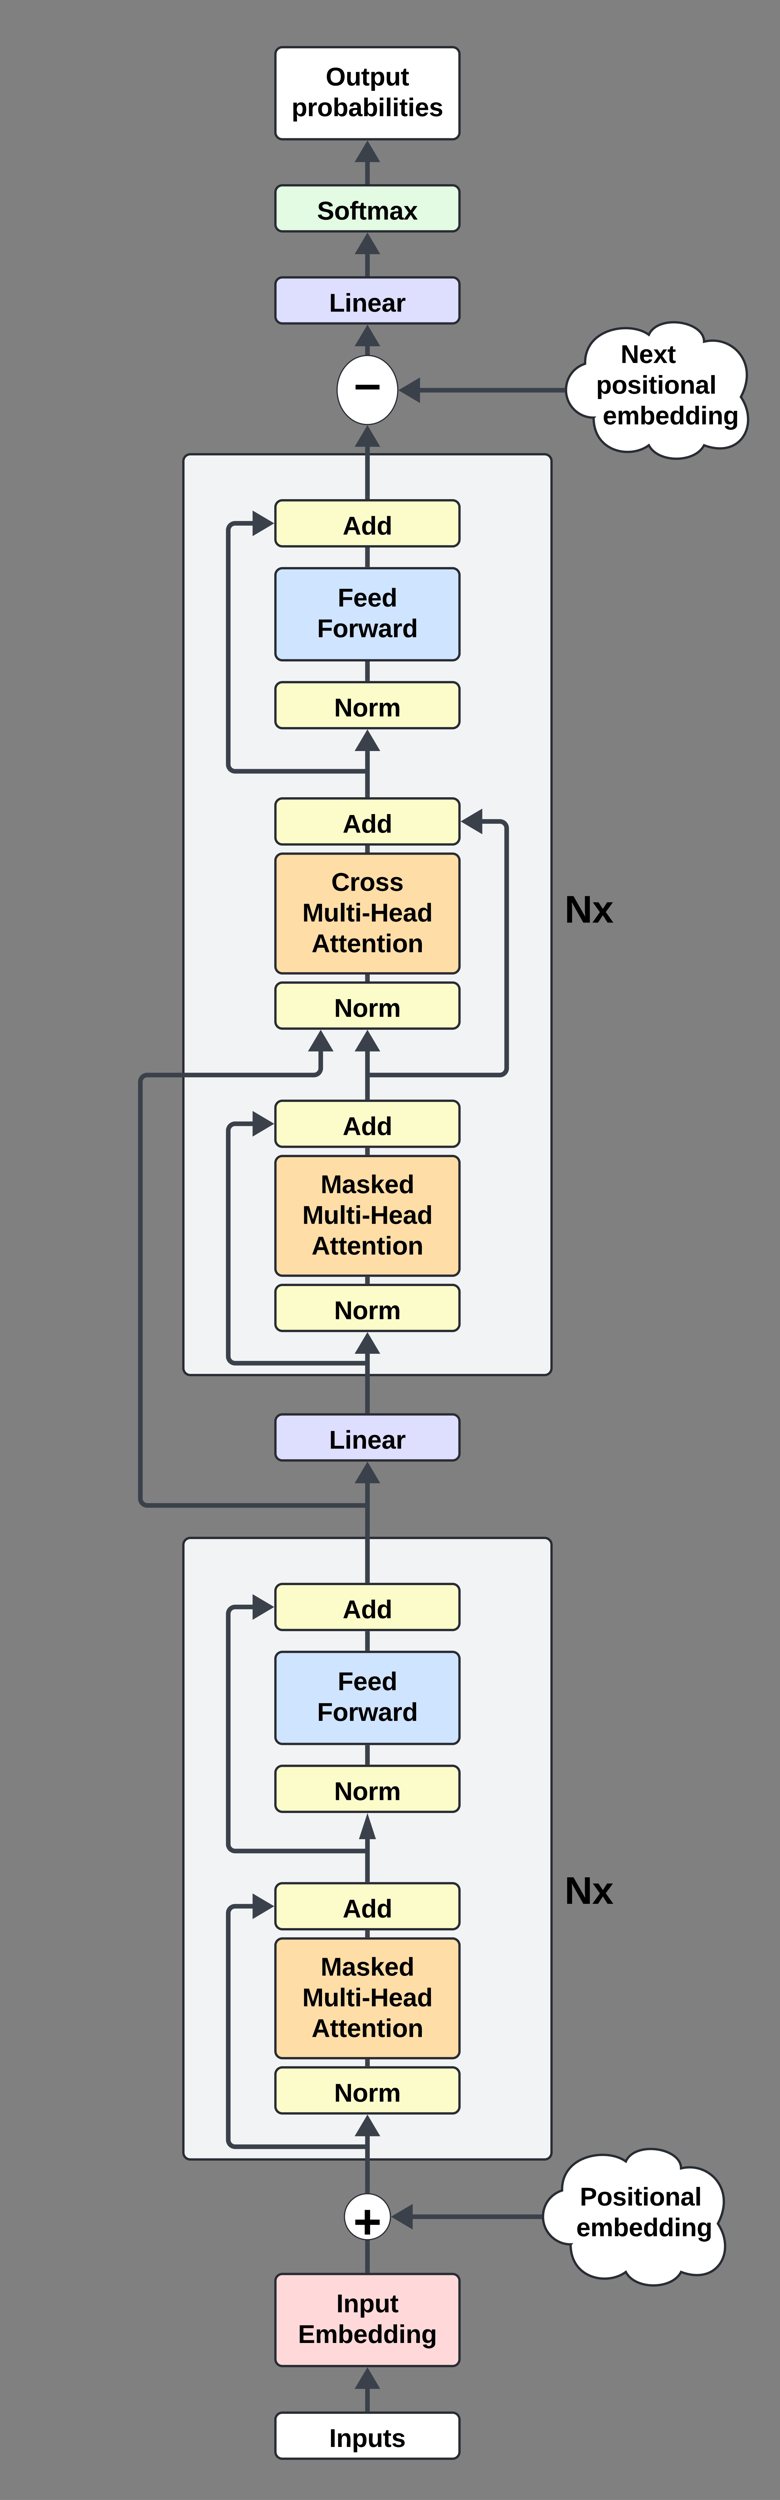 <svg xmlns="http://www.w3.org/2000/svg" xmlns:xlink="http://www.w3.org/1999/xlink" xmlns:lucid="lucid" width="678" height="2172"><rect width="100%" height="100%" fill="#808080" stroke="none"/><g transform="translate(552 -1399)" lucid:page-tab-id="0_0"><path d="M-392.6 1799.67a6 6 0 0 1 6-6h308a6 6 0 0 1 6 6v788a6 6 0 0 1-6 6h-308a6 6 0 0 1-6-6zM-392.6 2741.17a6 6 0 0 1 6-6h308a6 6 0 0 1 6 6v528a6 6 0 0 1-6 6h-308a6 6 0 0 1-6-6z" stroke="#282c33" stroke-width="2" fill="#f2f3f5"/><path d="M-312.6 3089.17a6 6 0 0 1 6-6h148a6 6 0 0 1 6 6v92a6 6 0 0 1-6 6h-148a6 6 0 0 1-6-6z" stroke="#282c33" stroke-width="2" fill="#ffdda6"/><use xlink:href="#a" transform="matrix(1,0,0,1,-300.609,3095.174) translate(27.321 20.278)"/><use xlink:href="#b" transform="matrix(1,0,0,1,-300.609,3095.174) translate(11.395 46.944)"/><use xlink:href="#c" transform="matrix(1,0,0,1,-300.609,3095.174) translate(19.451 73.611)"/><path d="M-312.6 3201.17a6 6 0 0 1 6-6h148a6 6 0 0 1 6 6v28a6 6 0 0 1-6 6h-148a6 6 0 0 1-6-6z" stroke="#282c33" stroke-width="2" fill="#fcfcca"/><use xlink:href="#d" transform="matrix(1,0,0,1,-300.609,3207.174) translate(39.049 17.778)"/><path d="M-312.6 3041.17a6 6 0 0 1 6-6h148a6 6 0 0 1 6 6v28a6 6 0 0 1-6 6h-148a6 6 0 0 1-6-6z" stroke="#282c33" stroke-width="2" fill="#fcfcca"/><use xlink:href="#e" transform="matrix(1,0,0,1,-300.609,3047.174) translate(46.488 17.778)"/><path d="M-312.6 2840.17a6 6 0 0 1 6-6h148a6 6 0 0 1 6 6v68a6 6 0 0 1-6 6h-148a6 6 0 0 1-6-6z" stroke="#282c33" stroke-width="2" fill="#cfe4ff"/><use xlink:href="#f" transform="matrix(1,0,0,1,-300.609,2846.174) translate(42.136 21.278)"/><use xlink:href="#g" transform="matrix(1,0,0,1,-300.609,2846.174) translate(24.265 47.944)"/><path d="M-312.6 2939.17a6 6 0 0 1 6-6h148a6 6 0 0 1 6 6v28a6 6 0 0 1-6 6h-148a6 6 0 0 1-6-6z" stroke="#282c33" stroke-width="2" fill="#fcfcca"/><use xlink:href="#d" transform="matrix(1,0,0,1,-300.609,2945.174) translate(39.049 17.778)"/><path d="M-312.6 2781.17a6 6 0 0 1 6-6h148a6 6 0 0 1 6 6v28a6 6 0 0 1-6 6h-148a6 6 0 0 1-6-6z" stroke="#282c33" stroke-width="2" fill="#fcfcca"/><use xlink:href="#e" transform="matrix(1,0,0,1,-300.609,2787.174) translate(46.488 17.778)"/><path d="M-232.6 3192.17v-2" stroke="#3a414a" stroke-width="4" fill="none"/><path d="M-230.63 3194.17h-3.95v-2.05h3.95zM-230.63 3190.22h-3.95v-2.05h3.95z" stroke="#3a414a" stroke-width=".05" fill="#3a414a"/><path d="M-232.6 3080.17v-2" stroke="#3a414a" stroke-width="4" fill="none"/><path d="M-230.63 3082.17h-3.95v-2.05h3.95zM-230.63 3078.22h-3.95v-2.05h3.95z" stroke="#3a414a" stroke-width=".05" fill="#3a414a"/><path d="M-232.6 3032.17v-35.26" stroke="#3a414a" stroke-width="4" fill="none"/><path d="M-230.63 3034.17h-3.95v-2.05h3.95z" stroke="#3a414a" stroke-width=".05" fill="#3a414a"/><path d="M-232.6 2980.65l4.63 14.26h-9.28z" stroke="#3a414a" stroke-width="4" fill="#3a414a"/><path d="M-232.6 2930.17v-13" stroke="#3a414a" stroke-width="4" fill="none"/><path d="M-230.63 2932.17h-3.95v-2.05h3.95zM-230.63 2917.22h-3.95v-2.05h3.95z" stroke="#3a414a" stroke-width=".05" fill="#3a414a"/><path d="M-232.6 2831.17v-13" stroke="#3a414a" stroke-width="4" fill="none"/><path d="M-230.63 2833.17h-3.95v-2.05h3.95zM-230.63 2818.22h-3.95v-2.05h3.95z" stroke="#3a414a" stroke-width=".05" fill="#3a414a"/><path d="M-234.6 3007.2h-113a6 6 0 0 1-6-6v-200.03a6 6 0 0 1 6-6h20.76M-234.66 3007.2h2.05" stroke="#3a414a" stroke-width="4" fill="none"/><path d="M-317.54 2795.17l-12.9 7.64v-15.26z" stroke="#3a414a" stroke-width="4" fill="#3a414a"/><path d="M-312.6 3380.67a6 6 0 0 1 6-6h148a6 6 0 0 1 6 6v68a6 6 0 0 1-6 6h-148a6 6 0 0 1-6-6z" stroke="#282c33" stroke-width="2" fill="#ffd9d9"/><use xlink:href="#h" transform="matrix(1,0,0,1,-300.609,3386.674) translate(40.963 21.278)"/><use xlink:href="#i" transform="matrix(1,0,0,1,-300.609,3386.674) translate(7.66 47.944)"/><path d="M-232.6 3371.67v-24.25" stroke="#3a414a" stroke-width="4" fill="none"/><path d="M-230.63 3373.67h-3.95v-2.05h3.95zM-232.63 3345.43l1.5-.06.5-.1v2.2h-3.95v-2.3z" stroke="#3a414a" stroke-width=".05" fill="#3a414a"/><path d="M-232.6 3302.42v-53.02" stroke="#3a414a" stroke-width="4" fill="none"/><path d="M-230.63 3304.67l-1.96-.25-1.5.06-.48.1v-2.2h3.95z" stroke="#3a414a" stroke-width=".05" fill="#3a414a"/><path d="M-232.6 3240.1l7.63 12.9h-15.28z" stroke="#3a414a" stroke-width="4" fill="#3a414a"/><path d="M-56 3348.92c-13.25 0-24-10.74-24-24 0-10.6 6.5-19.55 16.58-22.82C-64 3270.92-24 3264.92-8 3276.92c8-18 48-12 48 6 24-6 48 18 32 48 16 24 0 54-32 42-8 15.6-40 15.6-48 0-16 12-48 6-48-24z" stroke="#282c33" stroke-width="2" fill="#fff"/><use xlink:href="#j" transform="matrix(1,0,0,1,-75,3269.924) translate(27.042 45.278)"/><use xlink:href="#k" transform="matrix(1,0,0,1,-75,3269.924) translate(23.9 71.944)"/><path d="M-212.6 3324.92c0 11.05-8.96 20-20 20-11.06 0-20-8.95-20-20 0-11.04 8.94-20 20-20 11.04 0 20 8.96 20 20z" stroke="#282c33" fill="#fff"/><use xlink:href="#l" transform="matrix(1,0,0,1,-247.609,3309.924) translate(2.685 33.778)"/><path d="M-234.6 3264.1h-113a6 6 0 0 1-6-6v-196.93a6 6 0 0 1 6-6h20.76M-234.66 3264.1h2.05" stroke="#3a414a" stroke-width="4" fill="none"/><path d="M-317.54 3055.17l-12.9 7.64v-15.26z" stroke="#3a414a" stroke-width="4" fill="#3a414a"/><path d="M-312.6 3501.17a6 6 0 0 1 6-6h148a6 6 0 0 1 6 6v28a6 6 0 0 1-6 6h-148a6 6 0 0 1-6-6z" stroke="#282c33" stroke-width="2" fill="#fff"/><use xlink:href="#m" transform="matrix(1,0,0,1,-300.609,3507.174) translate(34.79 17.778)"/><path d="M-232.6 3492.17v-23.27" stroke="#3a414a" stroke-width="4" fill="none"/><path d="M-230.63 3494.17h-3.95v-2.05h3.95z" stroke="#3a414a" stroke-width=".05" fill="#3a414a"/><path d="M-232.6 3459.6l7.63 12.9h-15.28z" stroke="#3a414a" stroke-width="4" fill="#3a414a"/><path d="M-312.6 2409.35a6 6 0 0 1 6-6h148a6 6 0 0 1 6 6v92a6 6 0 0 1-6 6h-148a6 6 0 0 1-6-6z" stroke="#282c33" stroke-width="2" fill="#ffdda6"/><use xlink:href="#a" transform="matrix(1,0,0,1,-300.609,2415.353) translate(27.321 20.278)"/><use xlink:href="#b" transform="matrix(1,0,0,1,-300.609,2415.353) translate(11.395 46.944)"/><use xlink:href="#c" transform="matrix(1,0,0,1,-300.609,2415.353) translate(19.451 73.611)"/><path d="M-312.6 2521.35a6 6 0 0 1 6-6h148a6 6 0 0 1 6 6v28a6 6 0 0 1-6 6h-148a6 6 0 0 1-6-6z" stroke="#282c33" stroke-width="2" fill="#fcfcca"/><use xlink:href="#d" transform="matrix(1,0,0,1,-300.609,2527.353) translate(39.049 17.778)"/><path d="M-312.6 2361.35a6 6 0 0 1 6-6h148a6 6 0 0 1 6 6v28a6 6 0 0 1-6 6h-148a6 6 0 0 1-6-6z" stroke="#282c33" stroke-width="2" fill="#fcfcca"/><use xlink:href="#e" transform="matrix(1,0,0,1,-300.609,2367.353) translate(46.488 17.778)"/><path d="M-232.6 2512.35v-2" stroke="#3a414a" stroke-width="4" fill="none"/><path d="M-230.63 2514.35h-3.95v-2.05h3.95zM-230.63 2510.4h-3.95v-2.05h3.95z" stroke="#3a414a" stroke-width=".05" fill="#3a414a"/><path d="M-232.6 2400.35v-2" stroke="#3a414a" stroke-width="4" fill="none"/><path d="M-230.63 2402.35h-3.95v-2.05h3.95zM-230.63 2398.4h-3.95v-2.05h3.95z" stroke="#3a414a" stroke-width=".05" fill="#3a414a"/><path d="M-312.6 2258.67a6 6 0 0 1 6-6h148a6 6 0 0 1 6 6v28a6 6 0 0 1-6 6h-148a6 6 0 0 1-6-6z" stroke="#282c33" stroke-width="2" fill="#fcfcca"/><use xlink:href="#d" transform="matrix(1,0,0,1,-300.609,2264.674) translate(39.049 17.778)"/><path d="M-312.6 2098.67a6 6 0 0 1 6-6h148a6 6 0 0 1 6 6v28a6 6 0 0 1-6 6h-148a6 6 0 0 1-6-6z" stroke="#282c33" stroke-width="2" fill="#fcfcca"/><use xlink:href="#e" transform="matrix(1,0,0,1,-300.609,2104.674) translate(46.488 17.778)"/><path d="M-232.6 2249.67v-2" stroke="#3a414a" stroke-width="4" fill="none"/><path d="M-230.63 2251.67h-3.95v-2.05h3.95zM-230.63 2247.72h-3.95v-2.05h3.95z" stroke="#3a414a" stroke-width=".05" fill="#3a414a"/><path d="M-232.6 2137.67v-2" stroke="#3a414a" stroke-width="4" fill="none"/><path d="M-230.63 2139.67h-3.95v-2.05h3.95zM-230.63 2135.72h-3.95v-2.05h3.95z" stroke="#3a414a" stroke-width=".05" fill="#3a414a"/><path d="M-312.6 2146.67a6 6 0 0 1 6-6h148a6 6 0 0 1 6 6v92a6 6 0 0 1-6 6h-148a6 6 0 0 1-6-6z" stroke="#282c33" stroke-width="2" fill="#ffdda6"/><use xlink:href="#n" transform="matrix(1,0,0,1,-300.609,2152.674) translate(36.58 20.278)"/><use xlink:href="#b" transform="matrix(1,0,0,1,-300.609,2152.674) translate(11.395 46.944)"/><use xlink:href="#c" transform="matrix(1,0,0,1,-300.609,2152.674) translate(19.451 73.611)"/><path d="M-232.6 2352.35v-45.45" stroke="#3a414a" stroke-width="4" fill="none"/><path d="M-230.63 2354.35h-3.95v-2.05h3.95z" stroke="#3a414a" stroke-width=".05" fill="#3a414a"/><path d="M-232.6 2297.6l7.63 12.9h-15.28z" stroke="#3a414a" stroke-width="4" fill="#3a414a"/><path d="M-230.6 2333h113a6 6 0 0 0 6-6v-208.33a6 6 0 0 0-6-6h-20.78M-230.56 2333h-2.05" stroke="#3a414a" stroke-width="4" fill="none"/><path d="M-147.68 2112.67l12.9-7.63v15.27z" stroke="#3a414a" stroke-width="4" fill="#3a414a"/><path d="M-312.6 1898.67a6 6 0 0 1 6-6h148a6 6 0 0 1 6 6v68a6 6 0 0 1-6 6h-148a6 6 0 0 1-6-6z" stroke="#282c33" stroke-width="2" fill="#cfe4ff"/><use xlink:href="#f" transform="matrix(1,0,0,1,-300.609,1904.674) translate(42.136 21.278)"/><use xlink:href="#g" transform="matrix(1,0,0,1,-300.609,1904.674) translate(24.265 47.944)"/><path d="M-312.6 1997.67a6 6 0 0 1 6-6h148a6 6 0 0 1 6 6v28a6 6 0 0 1-6 6h-148a6 6 0 0 1-6-6z" stroke="#282c33" stroke-width="2" fill="#fcfcca"/><use xlink:href="#d" transform="matrix(1,0,0,1,-300.609,2003.674) translate(39.049 17.778)"/><path d="M-312.6 1839.67a6 6 0 0 1 6-6h148a6 6 0 0 1 6 6v28a6 6 0 0 1-6 6h-148a6 6 0 0 1-6-6z" stroke="#282c33" stroke-width="2" fill="#fcfcca"/><use xlink:href="#e" transform="matrix(1,0,0,1,-300.609,1845.674) translate(46.488 17.778)"/><path d="M-232.6 2089.67v-43.77" stroke="#3a414a" stroke-width="4" fill="none"/><path d="M-230.63 2091.67h-3.95v-2.05h3.95z" stroke="#3a414a" stroke-width=".05" fill="#3a414a"/><path d="M-232.6 2036.6l7.63 12.9h-15.28z" stroke="#3a414a" stroke-width="4" fill="#3a414a"/><path d="M-234.6 2069.1h-113a6 6 0 0 1-6-6v-203.43a6 6 0 0 1 6-6h20.76M-234.66 2069.1h2.05" stroke="#3a414a" stroke-width="4" fill="none"/><path d="M-317.54 1853.67l-12.9 7.64v-15.26z" stroke="#3a414a" stroke-width="4" fill="#3a414a"/><path d="M-232.6 1988.67v-13" stroke="#3a414a" stroke-width="4" fill="none"/><path d="M-230.63 1990.67h-3.95v-2.05h3.95zM-230.63 1975.72h-3.95v-2.05h3.95z" stroke="#3a414a" stroke-width=".05" fill="#3a414a"/><path d="M-232.6 1889.67v-13" stroke="#3a414a" stroke-width="4" fill="none"/><path d="M-230.63 1891.67h-3.95v-2.05h3.95zM-230.63 1876.72h-3.95v-2.05h3.95z" stroke="#3a414a" stroke-width=".05" fill="#3a414a"/><path d="M-312.6 1646a6 6 0 0 1 6-6h148a6 6 0 0 1 6 6v28a6 6 0 0 1-6 6h-148a6 6 0 0 1-6-6z" stroke="#282c33" stroke-width="2" fill="#dedeff"/><use xlink:href="#o" transform="matrix(1,0,0,1,-300.609,1652) translate(34.728 17.778)"/><path d="M-232.6 1705.35v-11.12" stroke="#3a414a" stroke-width="4" fill="none"/><path d="M-230.63 1707.5l-1.97-.15-1.72.06-.26.05v-2.15h3.95z" stroke="#3a414a" stroke-width=".05" fill="#3a414a"/><path d="M-232.6 1684.93l7.63 12.9h-15.28z" stroke="#3a414a" stroke-width="4" fill="#3a414a"/><path d="M-232.6 1830.67v-49.1" stroke="#3a414a" stroke-width="4" fill="none"/><path d="M-230.63 1832.67h-3.95v-2.05h3.95z" stroke="#3a414a" stroke-width=".05" fill="#3a414a"/><path d="M-232.6 1772.28l7.63 12.9h-15.28z" stroke="#3a414a" stroke-width="4" fill="#3a414a"/><path d="M-312.6 1566a6 6 0 0 1 6-6h148a6 6 0 0 1 6 6v28a6 6 0 0 1-6 6h-148a6 6 0 0 1-6-6z" stroke="#282c33" stroke-width="2" fill="#e3fae3"/><use xlink:href="#p" transform="matrix(1,0,0,1,-300.609,1572) translate(24.265 17.778)"/><path d="M-232.6 1637v-22.77" stroke="#3a414a" stroke-width="4" fill="none"/><path d="M-230.63 1639h-3.95v-2.05h3.95z" stroke="#3a414a" stroke-width=".05" fill="#3a414a"/><path d="M-232.6 1604.93l7.63 12.9h-15.28z" stroke="#3a414a" stroke-width="4" fill="#3a414a"/><path d="M-312.6 1446a6 6 0 0 1 6-6h148a6 6 0 0 1 6 6v68a6 6 0 0 1-6 6h-148a6 6 0 0 1-6-6z" stroke="#282c33" stroke-width="2" fill="#fff"/><use xlink:href="#q" transform="matrix(1,0,0,1,-300.609,1452) translate(31.735 21.278)"/><use xlink:href="#r" transform="matrix(1,0,0,1,-300.609,1452) translate(2.105 47.944)"/><path d="M-232.6 1557v-22.77" stroke="#3a414a" stroke-width="4" fill="none"/><path d="M-230.63 1559h-3.95v-2.05h3.95z" stroke="#3a414a" stroke-width=".05" fill="#3a414a"/><path d="M-232.6 1524.93l7.63 12.9h-15.28z" stroke="#3a414a" stroke-width="4" fill="#3a414a"/><path d="M-160 3021.17a6 6 0 0 1 6-6H74a6 6 0 0 1 6 6v48a6 6 0 0 1-6 6h-228a6 6 0 0 1-6-6z" stroke="#000" stroke-opacity="0" stroke-width="4" fill="#fff" fill-opacity="0"/><use xlink:href="#s" transform="matrix(1,0,0,1,-155,3020.174) translate(93.75 32.917)"/><path d="M-160 2168.67a6 6 0 0 1 6-6H74a6 6 0 0 1 6 6v48a6 6 0 0 1-6 6h-228a6 6 0 0 1-6-6z" stroke="#000" stroke-opacity="0" stroke-width="4" fill="#fff" fill-opacity="0"/><use xlink:href="#s" transform="matrix(1,0,0,1,-155,2167.674) translate(93.75 32.917)"/><path d="M-312.6 2633.85a6 6 0 0 1 6-6h148a6 6 0 0 1 6 6v28a6 6 0 0 1-6 6h-148a6 6 0 0 1-6-6z" stroke="#282c33" stroke-width="2" fill="#dedeff"/><use xlink:href="#o" transform="matrix(1,0,0,1,-300.609,2639.848) translate(34.728 17.778)"/><path d="M-232.6 2772.17v-90.1" stroke="#3a414a" stroke-width="4" fill="none"/><path d="M-230.63 2774.17h-3.95v-2.05h3.95z" stroke="#3a414a" stroke-width=".05" fill="#3a414a"/><path d="M-232.6 2672.78l7.63 12.9h-15.28z" stroke="#3a414a" stroke-width="4" fill="#3a414a"/><path d="M-232.6 2624.85v-55.27" stroke="#3a414a" stroke-width="4" fill="none"/><path d="M-230.63 2626.85h-3.95v-2.05h3.95z" stroke="#3a414a" stroke-width=".05" fill="#3a414a"/><path d="M-232.6 2560.28l7.63 12.9h-15.28z" stroke="#3a414a" stroke-width="4" fill="#3a414a"/><path d="M-234.6 2706.93H-424a6 6 0 0 1-6-6V2339a6 6 0 0 1 6-6h144.8a6 6 0 0 0 6-6v-20.1M-234.66 2706.93h2.05" stroke="#3a414a" stroke-width="4" fill="none"/><path d="M-273.2 2297.6l7.64 12.9h-15.27z" stroke="#3a414a" stroke-width="4" fill="#3a414a"/><path d="M-83 3324.92h-115.88" stroke="#3a414a" stroke-width="4" fill="none"/><path d="M-81 3324.9l.1 2h-2.15v-3.95h2.26z" stroke="#3a414a" stroke-width=".05" fill="#3a414a"/><path d="M-208.18 3324.92l12.9-7.63v15.26z" stroke="#3a414a" stroke-width="4" fill="#3a414a"/><path d="M-36 1761.85c-13.26 0-24-10.75-24-24 0-10.6 6.5-19.55 16.58-22.83C-44 1683.85-4 1677.85 12 1689.85c8-18 48-12 48 6 24-6 48 18 32 48 16 24 0 54-32 42-8 15.6-40 15.6-48 0-16 12-48 6-48-24z" stroke="#282c33" stroke-width="2" fill="#fff"/><g><use xlink:href="#t" transform="matrix(1,0,0,1,-55,1682.848) translate(42.493 31.528)"/><use xlink:href="#u" transform="matrix(1,0,0,1,-55,1682.848) translate(21.185 58.194)"/><use xlink:href="#v" transform="matrix(1,0,0,1,-55,1682.848) translate(26.9 84.861)"/></g><path d="M-206.22 1737.85c0 16.57-11.8 30-26.4 30-14.56 0-26.38-13.43-26.38-30s11.8-30 26.4-30c14.57 0 26.38 13.43 26.38 30z" stroke="#282c33" fill="#fff"/><g><use xlink:href="#w" transform="matrix(1,0,0,1,-254,1712.848) translate(9.777 33.778)"/></g><path d="M-63 1738.04h-129.5" stroke="#3a414a" stroke-width="4" fill="none"/><path d="M-61 1737.82l.12 2.2h-2.16v-3.96h2.23z" stroke="#3a414a" stroke-width=".05" fill="#3a414a"/><path d="M-201.8 1738.04l12.9-7.64v15.27z" stroke="#3a414a" stroke-width="4" fill="#3a414a"/><path d="M-234.6 2583.37h-113a6 6 0 0 1-6-6v-196.02a6 6 0 0 1 6-6h20.76M-234.66 2583.37h2.05" stroke="#3a414a" stroke-width="4" fill="none"/><path d="M-317.54 2375.35l-12.9 7.64v-15.28z" stroke="#3a414a" stroke-width="4" fill="#3a414a"/><defs><path d="M230 0l2-204L168 0h-37L68-204 70 0H24v-248h70l56 185 57-185h69V0h-46" id="x"/><path d="M133-34C117-15 103 5 69 4 32 3 11-16 11-54c-1-60 55-63 116-61 1-26-3-47-28-47-18 1-26 9-28 27l-52-2c7-38 36-58 82-57s74 22 75 68l1 82c-1 14 12 18 25 15v27c-30 8-71 5-69-32zm-48 3c29 0 43-24 42-57-32 0-66-3-65 30 0 17 8 27 23 27" id="y"/><path d="M137-138c1-29-70-34-71-4 15 46 118 7 119 86 1 83-164 76-172 9l43-7c4 19 20 25 44 25 33 8 57-30 24-41C81-84 22-81 20-136c-2-80 154-74 161-7" id="z"/><path d="M147 0L96-86 75-71V0H25v-261h50v150l67-79h53l-66 74L201 0h-54" id="A"/><path d="M185-48c-13 30-37 53-82 52C43 2 14-33 14-96s30-98 90-98c62 0 83 45 84 108H66c0 31 8 55 39 56 18 0 30-7 34-22zm-45-69c5-46-57-63-70-21-2 6-4 13-4 21h74" id="B"/><path d="M88-194c31-1 46 15 58 34l-1-101h50l1 261h-48c-2-10 0-23-3-31C134-8 116 4 84 4 32 4 16-41 15-95c0-56 19-97 73-99zm17 164c33 0 40-30 41-66 1-37-9-64-41-64s-38 30-39 65c0 43 13 65 39 65" id="C"/><g id="a"><use transform="matrix(0.062,0,0,0.062,0,0)" xlink:href="#x"/><use transform="matrix(0.062,0,0,0.062,18.457,0)" xlink:href="#y"/><use transform="matrix(0.062,0,0,0.062,30.802,0)" xlink:href="#z"/><use transform="matrix(0.062,0,0,0.062,43.148,0)" xlink:href="#A"/><use transform="matrix(0.062,0,0,0.062,55.494,0)" xlink:href="#B"/><use transform="matrix(0.062,0,0,0.062,67.84,0)" xlink:href="#C"/></g><path d="M85 4C-2 5 27-109 22-190h50c7 57-23 150 33 157 60-5 35-97 40-157h50l1 190h-47c-2-12 1-28-3-38-12 25-28 42-61 42" id="D"/><path d="M25 0v-261h50V0H25" id="E"/><path d="M115-3C79 11 28 4 28-45v-112H4v-33h27l15-45h31v45h36v33H77v99c-1 23 16 31 38 25v30" id="F"/><path d="M25-224v-37h50v37H25zM25 0v-190h50V0H25" id="G"/><path d="M14-72v-43h91v43H14" id="H"/><path d="M186 0v-106H76V0H24v-248h52v99h110v-99h50V0h-50" id="I"/><g id="b"><use transform="matrix(0.062,0,0,0.062,0,0)" xlink:href="#x"/><use transform="matrix(0.062,0,0,0.062,18.457,0)" xlink:href="#D"/><use transform="matrix(0.062,0,0,0.062,31.975,0)" xlink:href="#E"/><use transform="matrix(0.062,0,0,0.062,38.148,0)" xlink:href="#F"/><use transform="matrix(0.062,0,0,0.062,45.494,0)" xlink:href="#G"/><use transform="matrix(0.062,0,0,0.062,51.667,0)" xlink:href="#H"/><use transform="matrix(0.062,0,0,0.062,59.012,0)" xlink:href="#I"/><use transform="matrix(0.062,0,0,0.062,75,0)" xlink:href="#B"/><use transform="matrix(0.062,0,0,0.062,87.346,0)" xlink:href="#y"/><use transform="matrix(0.062,0,0,0.062,99.691,0)" xlink:href="#C"/></g><path d="M199 0l-22-63H83L61 0H9l90-248h61L250 0h-51zm-33-102l-36-108c-10 38-24 72-36 108h72" id="J"/><path d="M135-194c87-1 58 113 63 194h-50c-7-57 23-157-34-157-59 0-34 97-39 157H25l-1-190h47c2 12-1 28 3 38 12-26 28-41 61-42" id="K"/><path d="M110-194c64 0 96 36 96 99 0 64-35 99-97 99-61 0-95-36-95-99 0-62 34-99 96-99zm-1 164c35 0 45-28 45-65 0-40-10-65-43-65-34 0-45 26-45 65 0 36 10 65 43 65" id="L"/><g id="c"><use transform="matrix(0.062,0,0,0.062,0,0)" xlink:href="#J"/><use transform="matrix(0.062,0,0,0.062,15.988,0)" xlink:href="#F"/><use transform="matrix(0.062,0,0,0.062,23.333,0)" xlink:href="#F"/><use transform="matrix(0.062,0,0,0.062,30.679,0)" xlink:href="#B"/><use transform="matrix(0.062,0,0,0.062,43.025,0)" xlink:href="#K"/><use transform="matrix(0.062,0,0,0.062,56.543,0)" xlink:href="#F"/><use transform="matrix(0.062,0,0,0.062,63.889,0)" xlink:href="#G"/><use transform="matrix(0.062,0,0,0.062,70.062,0)" xlink:href="#L"/><use transform="matrix(0.062,0,0,0.062,83.58,0)" xlink:href="#K"/></g><path d="M175 0L67-191c6 58 2 128 3 191H24v-248h59L193-55c-6-58-2-129-3-193h46V0h-61" id="M"/><path d="M135-150c-39-12-60 13-60 57V0H25l-1-190h47c2 13-1 29 3 40 6-28 27-53 61-41v41" id="N"/><path d="M220-157c-53 9-28 100-34 157h-49v-107c1-27-5-49-29-50C55-147 81-57 75 0H25l-1-190h47c2 12-1 28 3 38 10-53 101-56 108 0 13-22 24-43 59-42 82 1 51 116 57 194h-49v-107c-1-25-5-48-29-50" id="O"/><g id="d"><use transform="matrix(0.062,0,0,0.062,0,0)" xlink:href="#M"/><use transform="matrix(0.062,0,0,0.062,15.988,0)" xlink:href="#L"/><use transform="matrix(0.062,0,0,0.062,29.506,0)" xlink:href="#N"/><use transform="matrix(0.062,0,0,0.062,38.148,0)" xlink:href="#O"/></g><g id="e"><use transform="matrix(0.062,0,0,0.062,0,0)" xlink:href="#J"/><use transform="matrix(0.062,0,0,0.062,15.988,0)" xlink:href="#C"/><use transform="matrix(0.062,0,0,0.062,29.506,0)" xlink:href="#C"/></g><path d="M76-208v77h127v40H76V0H24v-248h183v40H76" id="P"/><g id="f"><use transform="matrix(0.062,0,0,0.062,0,0)" xlink:href="#P"/><use transform="matrix(0.062,0,0,0.062,13.519,0)" xlink:href="#B"/><use transform="matrix(0.062,0,0,0.062,25.864,0)" xlink:href="#B"/><use transform="matrix(0.062,0,0,0.062,38.21,0)" xlink:href="#C"/></g><path d="M231 0h-52l-39-155L100 0H48L-1-190h46L77-45c9-52 24-97 36-145h53l37 145 32-145h46" id="Q"/><g id="g"><use transform="matrix(0.062,0,0,0.062,0,0)" xlink:href="#P"/><use transform="matrix(0.062,0,0,0.062,13.519,0)" xlink:href="#L"/><use transform="matrix(0.062,0,0,0.062,27.037,0)" xlink:href="#N"/><use transform="matrix(0.062,0,0,0.062,35.679,0)" xlink:href="#Q"/><use transform="matrix(0.062,0,0,0.062,52.963,0)" xlink:href="#y"/><use transform="matrix(0.062,0,0,0.062,65.309,0)" xlink:href="#N"/><use transform="matrix(0.062,0,0,0.062,73.951,0)" xlink:href="#C"/></g><path d="M24 0v-248h52V0H24" id="R"/><path d="M135-194c53 0 70 44 70 98 0 56-19 98-73 100-31 1-45-17-59-34 3 33 2 69 2 105H25l-1-265h48c2 10 0 23 3 31 11-24 29-35 60-35zM114-30c33 0 39-31 40-66 0-38-9-64-40-64-56 0-55 130 0 130" id="S"/><g id="h"><use transform="matrix(0.062,0,0,0.062,0,0)" xlink:href="#R"/><use transform="matrix(0.062,0,0,0.062,6.173,0)" xlink:href="#K"/><use transform="matrix(0.062,0,0,0.062,19.691,0)" xlink:href="#S"/><use transform="matrix(0.062,0,0,0.062,33.21,0)" xlink:href="#D"/><use transform="matrix(0.062,0,0,0.062,46.728,0)" xlink:href="#F"/></g><path d="M24 0v-248h195v40H76v63h132v40H76v65h150V0H24" id="T"/><path d="M135-194c52 0 70 43 70 98 0 56-19 99-73 100-30 1-46-15-58-35L72 0H24l1-261h50v104c11-23 29-37 60-37zM114-30c31 0 40-27 40-66 0-37-7-63-39-63s-41 28-41 65c0 36 8 64 40 64" id="U"/><path d="M195-6C206 82 75 100 31 46c-4-6-6-13-8-21l49-6c3 16 16 24 34 25 40 0 42-37 40-79-11 22-30 35-61 35-53 0-70-43-70-97 0-56 18-96 73-97 30 0 46 14 59 34l2-30h47zm-90-29c32 0 41-27 41-63 0-35-9-62-40-62-32 0-39 29-40 63 0 36 9 62 39 62" id="V"/><g id="i"><use transform="matrix(0.062,0,0,0.062,0,0)" xlink:href="#T"/><use transform="matrix(0.062,0,0,0.062,14.815,0)" xlink:href="#O"/><use transform="matrix(0.062,0,0,0.062,34.568,0)" xlink:href="#U"/><use transform="matrix(0.062,0,0,0.062,48.086,0)" xlink:href="#B"/><use transform="matrix(0.062,0,0,0.062,60.432,0)" xlink:href="#C"/><use transform="matrix(0.062,0,0,0.062,73.951,0)" xlink:href="#C"/><use transform="matrix(0.062,0,0,0.062,87.469,0)" xlink:href="#G"/><use transform="matrix(0.062,0,0,0.062,93.642,0)" xlink:href="#K"/><use transform="matrix(0.062,0,0,0.062,107.16,0)" xlink:href="#V"/></g><path d="M24-248c93 1 206-16 204 79-1 75-69 88-152 82V0H24v-248zm52 121c47 0 100 7 100-41 0-47-54-39-100-39v80" id="W"/><g id="j"><use transform="matrix(0.062,0,0,0.062,0,0)" xlink:href="#W"/><use transform="matrix(0.062,0,0,0.062,14.815,0)" xlink:href="#L"/><use transform="matrix(0.062,0,0,0.062,28.333,0)" xlink:href="#z"/><use transform="matrix(0.062,0,0,0.062,40.679,0)" xlink:href="#G"/><use transform="matrix(0.062,0,0,0.062,46.852,0)" xlink:href="#F"/><use transform="matrix(0.062,0,0,0.062,54.198,0)" xlink:href="#G"/><use transform="matrix(0.062,0,0,0.062,60.37,0)" xlink:href="#L"/><use transform="matrix(0.062,0,0,0.062,73.889,0)" xlink:href="#K"/><use transform="matrix(0.062,0,0,0.062,87.407,0)" xlink:href="#y"/><use transform="matrix(0.062,0,0,0.062,99.753,0)" xlink:href="#E"/></g><g id="k"><use transform="matrix(0.062,0,0,0.062,0,0)" xlink:href="#B"/><use transform="matrix(0.062,0,0,0.062,12.346,0)" xlink:href="#O"/><use transform="matrix(0.062,0,0,0.062,32.099,0)" xlink:href="#U"/><use transform="matrix(0.062,0,0,0.062,45.617,0)" xlink:href="#B"/><use transform="matrix(0.062,0,0,0.062,57.963,0)" xlink:href="#C"/><use transform="matrix(0.062,0,0,0.062,71.481,0)" xlink:href="#C"/><use transform="matrix(0.062,0,0,0.062,85,0)" xlink:href="#G"/><use transform="matrix(0.062,0,0,0.062,91.173,0)" xlink:href="#K"/><use transform="matrix(0.062,0,0,0.062,104.691,0)" xlink:href="#V"/></g><path d="M125-100v72H85v-72H15v-39h70v-72h40v72h71v39h-71" id="X"/><use transform="matrix(0.117,0,0,0.117,0,0)" xlink:href="#X" id="l"/><g id="m"><use transform="matrix(0.062,0,0,0.062,0,0)" xlink:href="#R"/><use transform="matrix(0.062,0,0,0.062,6.173,0)" xlink:href="#K"/><use transform="matrix(0.062,0,0,0.062,19.691,0)" xlink:href="#S"/><use transform="matrix(0.062,0,0,0.062,33.21,0)" xlink:href="#D"/><use transform="matrix(0.062,0,0,0.062,46.728,0)" xlink:href="#F"/><use transform="matrix(0.062,0,0,0.062,54.074,0)" xlink:href="#z"/></g><path d="M67-125c0 53 21 87 73 88 37 1 54-22 65-47l45 17C233-25 199 4 140 4 58 4 20-42 15-125 8-235 124-281 211-232c18 10 29 29 36 50l-46 12c-8-25-30-41-62-41-52 0-71 34-72 86" id="Y"/><g id="n"><use transform="matrix(0.062,0,0,0.062,0,0)" xlink:href="#Y"/><use transform="matrix(0.062,0,0,0.062,15.988,0)" xlink:href="#N"/><use transform="matrix(0.062,0,0,0.062,24.63,0)" xlink:href="#L"/><use transform="matrix(0.062,0,0,0.062,38.148,0)" xlink:href="#z"/><use transform="matrix(0.062,0,0,0.062,50.494,0)" xlink:href="#z"/></g><path d="M24 0v-248h52v208h133V0H24" id="Z"/><g id="o"><use transform="matrix(0.062,0,0,0.062,0,0)" xlink:href="#Z"/><use transform="matrix(0.062,0,0,0.062,13.519,0)" xlink:href="#G"/><use transform="matrix(0.062,0,0,0.062,19.691,0)" xlink:href="#K"/><use transform="matrix(0.062,0,0,0.062,33.21,0)" xlink:href="#B"/><use transform="matrix(0.062,0,0,0.062,45.556,0)" xlink:href="#y"/><use transform="matrix(0.062,0,0,0.062,57.901,0)" xlink:href="#N"/></g><path d="M169-182c-1-43-94-46-97-3 18 66 151 10 154 114 3 95-165 93-204 36-6-8-10-19-12-30l50-8c3 46 112 56 116 5-17-69-150-10-154-114-4-87 153-88 188-35 5 8 8 18 10 28" id="aa"/><path d="M121-226c-27-7-43 5-38 36h38v33H83V0H34v-157H6v-33h28c-9-59 32-81 87-68v32" id="ab"/><path d="M144 0l-44-69L55 0H2l70-98-66-92h53l41 62 40-62h54l-67 91 71 99h-54" id="ac"/><g id="p"><use transform="matrix(0.062,0,0,0.062,0,0)" xlink:href="#aa"/><use transform="matrix(0.062,0,0,0.062,14.815,0)" xlink:href="#L"/><use transform="matrix(0.062,0,0,0.062,28.333,0)" xlink:href="#ab"/><use transform="matrix(0.062,0,0,0.062,35.679,0)" xlink:href="#F"/><use transform="matrix(0.062,0,0,0.062,43.025,0)" xlink:href="#O"/><use transform="matrix(0.062,0,0,0.062,62.778,0)" xlink:href="#y"/><use transform="matrix(0.062,0,0,0.062,75.123,0)" xlink:href="#ac"/></g><path d="M140-251c80 0 125 45 125 126S219 4 139 4C58 4 15-44 15-125s44-126 125-126zm-1 214c52 0 73-35 73-88 0-50-21-86-72-86-52 0-73 35-73 86s22 88 72 88" id="ad"/><g id="q"><use transform="matrix(0.062,0,0,0.062,0,0)" xlink:href="#ad"/><use transform="matrix(0.062,0,0,0.062,17.284,0)" xlink:href="#D"/><use transform="matrix(0.062,0,0,0.062,30.802,0)" xlink:href="#F"/><use transform="matrix(0.062,0,0,0.062,38.148,0)" xlink:href="#S"/><use transform="matrix(0.062,0,0,0.062,51.667,0)" xlink:href="#D"/><use transform="matrix(0.062,0,0,0.062,65.185,0)" xlink:href="#F"/></g><g id="r"><use transform="matrix(0.062,0,0,0.062,0,0)" xlink:href="#S"/><use transform="matrix(0.062,0,0,0.062,13.519,0)" xlink:href="#N"/><use transform="matrix(0.062,0,0,0.062,22.16,0)" xlink:href="#L"/><use transform="matrix(0.062,0,0,0.062,35.679,0)" xlink:href="#U"/><use transform="matrix(0.062,0,0,0.062,49.198,0)" xlink:href="#y"/><use transform="matrix(0.062,0,0,0.062,61.543,0)" xlink:href="#U"/><use transform="matrix(0.062,0,0,0.062,75.062,0)" xlink:href="#G"/><use transform="matrix(0.062,0,0,0.062,81.235,0)" xlink:href="#E"/><use transform="matrix(0.062,0,0,0.062,87.407,0)" xlink:href="#G"/><use transform="matrix(0.062,0,0,0.062,93.58,0)" xlink:href="#F"/><use transform="matrix(0.062,0,0,0.062,100.926,0)" xlink:href="#G"/><use transform="matrix(0.062,0,0,0.062,107.099,0)" xlink:href="#B"/><use transform="matrix(0.062,0,0,0.062,119.444,0)" xlink:href="#z"/></g><g id="s"><use transform="matrix(0.093,0,0,0.093,0,0)" xlink:href="#M"/><use transform="matrix(0.093,0,0,0.093,23.981,0)" xlink:href="#ac"/></g><g id="t"><use transform="matrix(0.062,0,0,0.062,0,0)" xlink:href="#M"/><use transform="matrix(0.062,0,0,0.062,15.988,0)" xlink:href="#B"/><use transform="matrix(0.062,0,0,0.062,28.333,0)" xlink:href="#ac"/><use transform="matrix(0.062,0,0,0.062,40.679,0)" xlink:href="#F"/></g><g id="u"><use transform="matrix(0.062,0,0,0.062,0,0)" xlink:href="#S"/><use transform="matrix(0.062,0,0,0.062,13.519,0)" xlink:href="#L"/><use transform="matrix(0.062,0,0,0.062,27.037,0)" xlink:href="#z"/><use transform="matrix(0.062,0,0,0.062,39.383,0)" xlink:href="#G"/><use transform="matrix(0.062,0,0,0.062,45.556,0)" xlink:href="#F"/><use transform="matrix(0.062,0,0,0.062,52.901,0)" xlink:href="#G"/><use transform="matrix(0.062,0,0,0.062,59.074,0)" xlink:href="#L"/><use transform="matrix(0.062,0,0,0.062,72.593,0)" xlink:href="#K"/><use transform="matrix(0.062,0,0,0.062,86.111,0)" xlink:href="#y"/><use transform="matrix(0.062,0,0,0.062,98.457,0)" xlink:href="#E"/></g><g id="v"><use transform="matrix(0.062,0,0,0.062,0,0)" xlink:href="#B"/><use transform="matrix(0.062,0,0,0.062,12.346,0)" xlink:href="#O"/><use transform="matrix(0.062,0,0,0.062,32.099,0)" xlink:href="#U"/><use transform="matrix(0.062,0,0,0.062,45.617,0)" xlink:href="#B"/><use transform="matrix(0.062,0,0,0.062,57.963,0)" xlink:href="#C"/><use transform="matrix(0.062,0,0,0.062,71.481,0)" xlink:href="#C"/><use transform="matrix(0.062,0,0,0.062,85,0)" xlink:href="#G"/><use transform="matrix(0.062,0,0,0.062,91.173,0)" xlink:href="#K"/><use transform="matrix(0.062,0,0,0.062,104.691,0)" xlink:href="#V"/></g><path d="M11-79v-35h178v35H11" id="ae"/><use transform="matrix(0.117,0,0,0.117,0,0)" xlink:href="#ae" id="w"/></defs></g></svg>